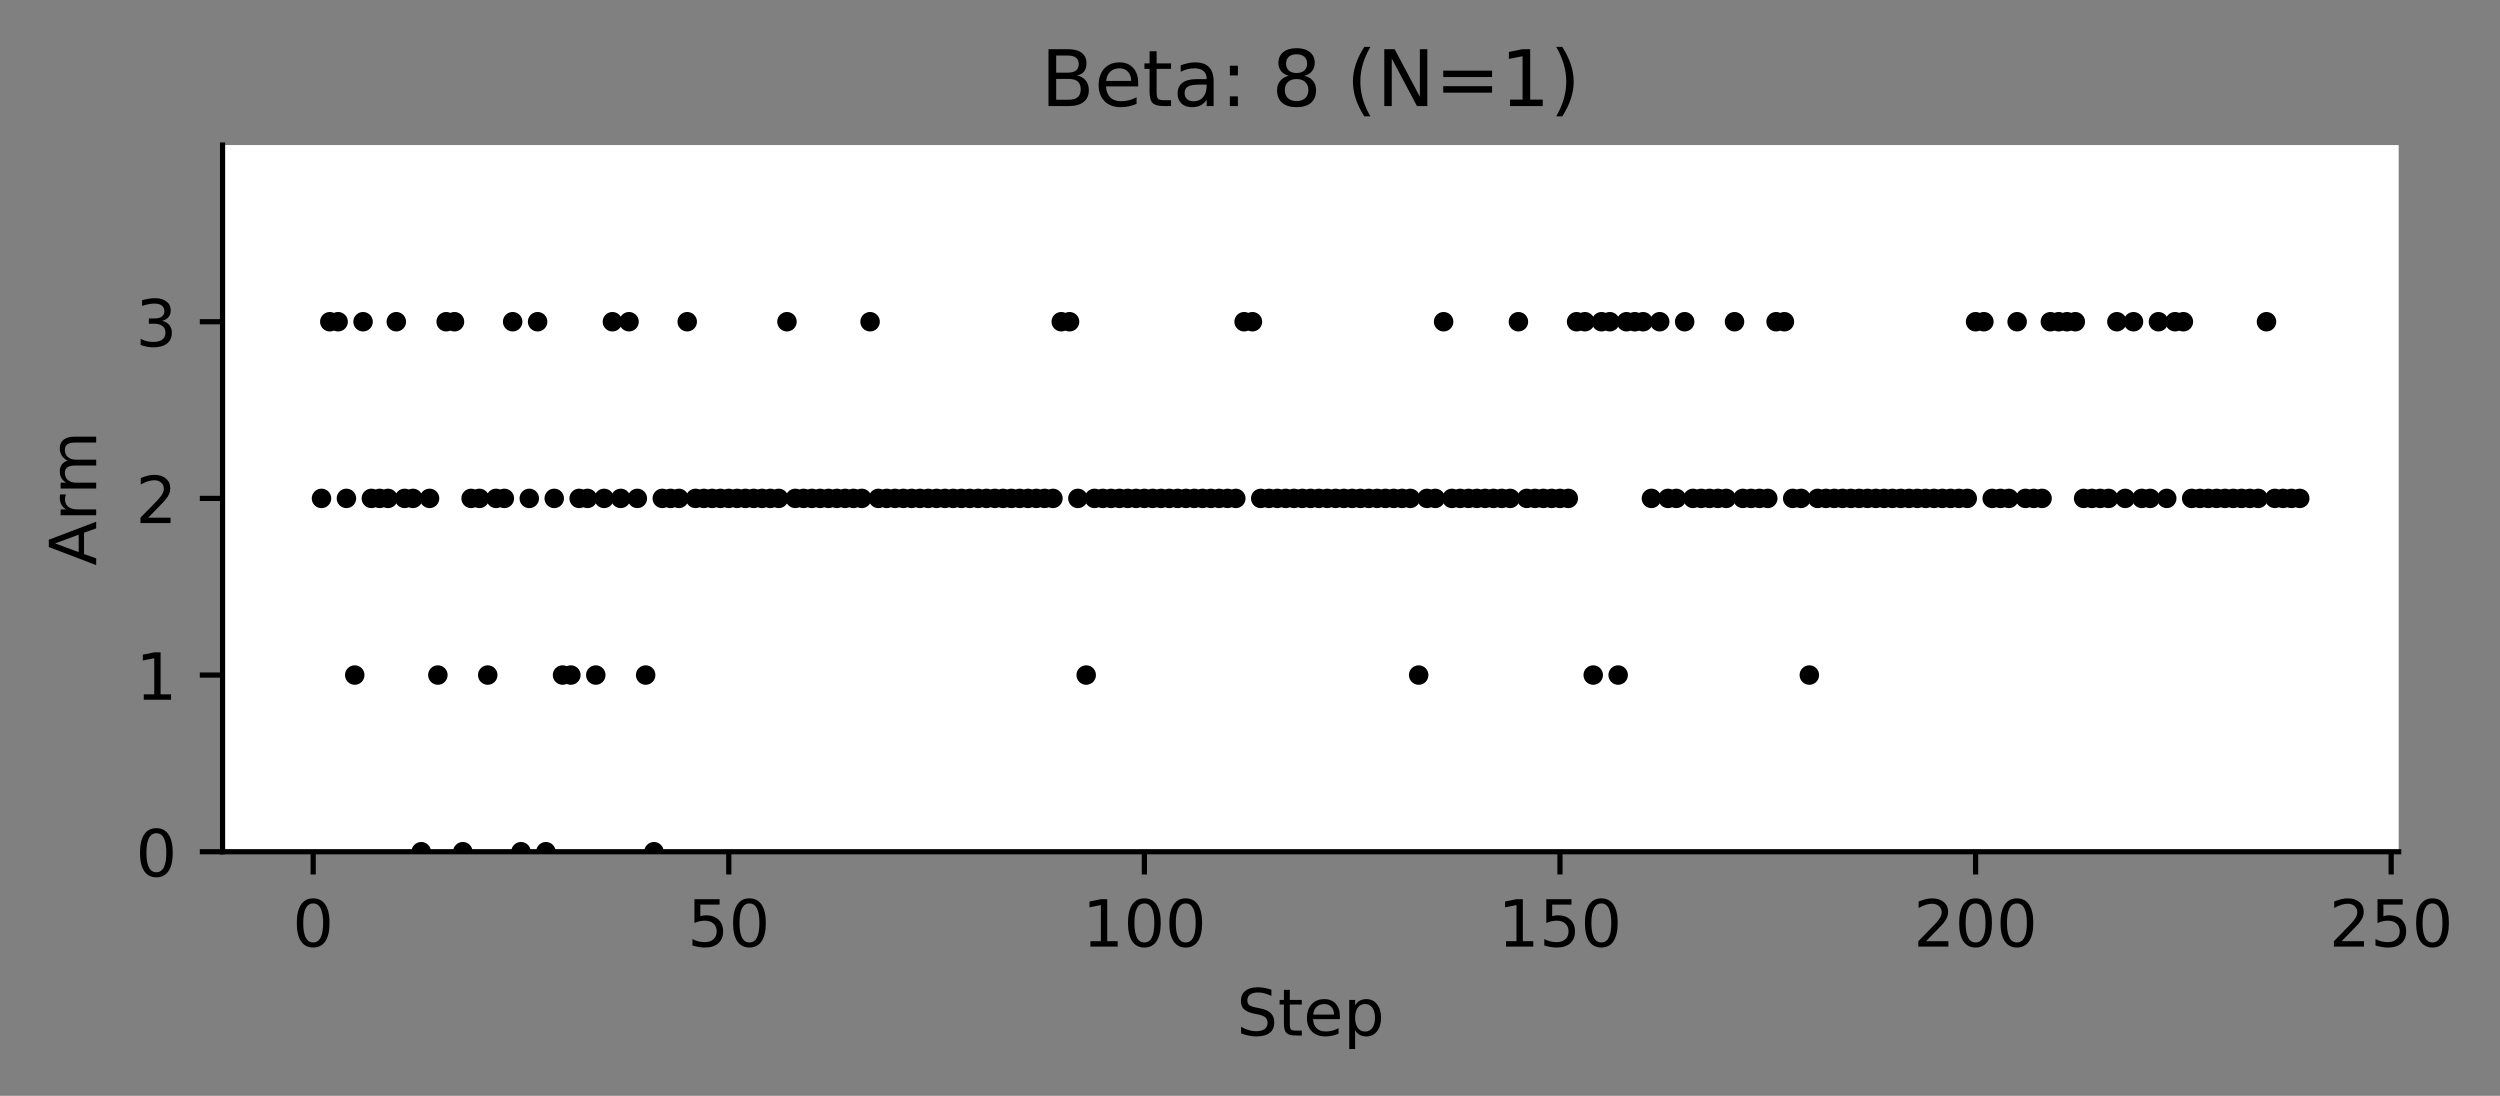 <?xml version="1.0" encoding="utf-8" standalone="no"?>
<!DOCTYPE svg PUBLIC "-//W3C//DTD SVG 1.1//EN"
  "http://www.w3.org/Graphics/SVG/1.1/DTD/svg11.dtd">
<!-- Created with matplotlib (https://matplotlib.org/) -->
<svg height="168.594pt" version="1.1" viewBox="0 0 384.629 168.594" width="384.629pt" xmlns="http://www.w3.org/2000/svg" xmlns:xlink="http://www.w3.org/1999/xlink">
 <rect x="0" y="0" width="384.629" height="168.594" fill="#808080" stroke="none"/>
 <defs>
  <style type="text/css">
*{stroke-linecap:butt;stroke-linejoin:round;}
  </style>
 </defs>
 <g id="figure_1">
  <g id="patch_1">
   <path d="M 0 168.594 
L 384.629 168.594 
L 384.629 0 
L 0 0 
z
" style="fill:none;"/>
  </g>
  <g id="axes_1">
   <g id="patch_2">
    <path d="M 34.241 131.038 
L 369.041 131.038 
L 369.041 22.318 
L 34.241 22.318 
z
" style="fill:#ffffff;"/>
   </g>
   <g id="PathCollection_1">
    <defs>
     <path d="M 0 1 
C 0.265 1 0.52 0.895 0.707 0.707 
C 0.895 0.52 1 0.265 1 0 
C 1 -0.265 0.895 -0.52 0.707 -0.707 
C 0.52 -0.895 0.265 -1 0 -1 
C -0.265 -1 -0.52 -0.895 -0.707 -0.707 
C -0.895 -0.52 -1 -0.265 -1 0 
C -1 0.265 -0.895 0.52 -0.707 0.707 
C -0.52 0.895 -0.265 1 0 1 
z
" id="mf73b1b1163" style="stroke:#000000;"/>
    </defs>
    <g clip-path="url(#p245b59cc55)">
     <use style="stroke:#000000;" x="49.463" xlink:href="#mf73b1b1163" y="76.678"/>
     <use style="stroke:#000000;" x="50.741" xlink:href="#mf73b1b1163" y="49.498"/>
     <use style="stroke:#000000;" x="52.02" xlink:href="#mf73b1b1163" y="49.498"/>
     <use style="stroke:#000000;" x="53.299" xlink:href="#mf73b1b1163" y="76.678"/>
     <use style="stroke:#000000;" x="54.578" xlink:href="#mf73b1b1163" y="103.858"/>
     <use style="stroke:#000000;" x="55.857" xlink:href="#mf73b1b1163" y="49.498"/>
     <use style="stroke:#000000;" x="57.135" xlink:href="#mf73b1b1163" y="76.678"/>
     <use style="stroke:#000000;" x="58.414" xlink:href="#mf73b1b1163" y="76.678"/>
     <use style="stroke:#000000;" x="59.693" xlink:href="#mf73b1b1163" y="76.678"/>
     <use style="stroke:#000000;" x="60.972" xlink:href="#mf73b1b1163" y="49.498"/>
     <use style="stroke:#000000;" x="62.251" xlink:href="#mf73b1b1163" y="76.678"/>
     <use style="stroke:#000000;" x="63.529" xlink:href="#mf73b1b1163" y="76.678"/>
     <use style="stroke:#000000;" x="64.808" xlink:href="#mf73b1b1163" y="131.038"/>
     <use style="stroke:#000000;" x="66.087" xlink:href="#mf73b1b1163" y="76.678"/>
     <use style="stroke:#000000;" x="67.366" xlink:href="#mf73b1b1163" y="103.858"/>
     <use style="stroke:#000000;" x="68.645" xlink:href="#mf73b1b1163" y="49.498"/>
     <use style="stroke:#000000;" x="69.924" xlink:href="#mf73b1b1163" y="49.498"/>
     <use style="stroke:#000000;" x="71.202" xlink:href="#mf73b1b1163" y="131.038"/>
     <use style="stroke:#000000;" x="72.481" xlink:href="#mf73b1b1163" y="76.678"/>
     <use style="stroke:#000000;" x="73.76" xlink:href="#mf73b1b1163" y="76.678"/>
     <use style="stroke:#000000;" x="75.039" xlink:href="#mf73b1b1163" y="103.858"/>
     <use style="stroke:#000000;" x="76.318" xlink:href="#mf73b1b1163" y="76.678"/>
     <use style="stroke:#000000;" x="77.596" xlink:href="#mf73b1b1163" y="76.678"/>
     <use style="stroke:#000000;" x="78.875" xlink:href="#mf73b1b1163" y="49.498"/>
     <use style="stroke:#000000;" x="80.154" xlink:href="#mf73b1b1163" y="131.038"/>
     <use style="stroke:#000000;" x="81.433" xlink:href="#mf73b1b1163" y="76.678"/>
     <use style="stroke:#000000;" x="82.712" xlink:href="#mf73b1b1163" y="49.498"/>
     <use style="stroke:#000000;" x="83.99" xlink:href="#mf73b1b1163" y="131.038"/>
     <use style="stroke:#000000;" x="85.269" xlink:href="#mf73b1b1163" y="76.678"/>
     <use style="stroke:#000000;" x="86.548" xlink:href="#mf73b1b1163" y="103.858"/>
     <use style="stroke:#000000;" x="87.827" xlink:href="#mf73b1b1163" y="103.858"/>
     <use style="stroke:#000000;" x="89.106" xlink:href="#mf73b1b1163" y="76.678"/>
     <use style="stroke:#000000;" x="90.384" xlink:href="#mf73b1b1163" y="76.678"/>
     <use style="stroke:#000000;" x="91.663" xlink:href="#mf73b1b1163" y="103.858"/>
     <use style="stroke:#000000;" x="92.942" xlink:href="#mf73b1b1163" y="76.678"/>
     <use style="stroke:#000000;" x="94.221" xlink:href="#mf73b1b1163" y="49.498"/>
     <use style="stroke:#000000;" x="95.5" xlink:href="#mf73b1b1163" y="76.678"/>
     <use style="stroke:#000000;" x="96.778" xlink:href="#mf73b1b1163" y="49.498"/>
     <use style="stroke:#000000;" x="98.057" xlink:href="#mf73b1b1163" y="76.678"/>
     <use style="stroke:#000000;" x="99.336" xlink:href="#mf73b1b1163" y="103.858"/>
     <use style="stroke:#000000;" x="100.615" xlink:href="#mf73b1b1163" y="131.038"/>
     <use style="stroke:#000000;" x="101.894" xlink:href="#mf73b1b1163" y="76.678"/>
     <use style="stroke:#000000;" x="103.173" xlink:href="#mf73b1b1163" y="76.678"/>
     <use style="stroke:#000000;" x="104.451" xlink:href="#mf73b1b1163" y="76.678"/>
     <use style="stroke:#000000;" x="105.73" xlink:href="#mf73b1b1163" y="49.498"/>
     <use style="stroke:#000000;" x="107.009" xlink:href="#mf73b1b1163" y="76.678"/>
     <use style="stroke:#000000;" x="108.288" xlink:href="#mf73b1b1163" y="76.678"/>
     <use style="stroke:#000000;" x="109.567" xlink:href="#mf73b1b1163" y="76.678"/>
     <use style="stroke:#000000;" x="110.845" xlink:href="#mf73b1b1163" y="76.678"/>
     <use style="stroke:#000000;" x="112.124" xlink:href="#mf73b1b1163" y="76.678"/>
     <use style="stroke:#000000;" x="113.403" xlink:href="#mf73b1b1163" y="76.678"/>
     <use style="stroke:#000000;" x="114.682" xlink:href="#mf73b1b1163" y="76.678"/>
     <use style="stroke:#000000;" x="115.961" xlink:href="#mf73b1b1163" y="76.678"/>
     <use style="stroke:#000000;" x="117.239" xlink:href="#mf73b1b1163" y="76.678"/>
     <use style="stroke:#000000;" x="118.518" xlink:href="#mf73b1b1163" y="76.678"/>
     <use style="stroke:#000000;" x="119.797" xlink:href="#mf73b1b1163" y="76.678"/>
     <use style="stroke:#000000;" x="121.076" xlink:href="#mf73b1b1163" y="49.498"/>
     <use style="stroke:#000000;" x="122.355" xlink:href="#mf73b1b1163" y="76.678"/>
     <use style="stroke:#000000;" x="123.633" xlink:href="#mf73b1b1163" y="76.678"/>
     <use style="stroke:#000000;" x="124.912" xlink:href="#mf73b1b1163" y="76.678"/>
     <use style="stroke:#000000;" x="126.191" xlink:href="#mf73b1b1163" y="76.678"/>
     <use style="stroke:#000000;" x="127.47" xlink:href="#mf73b1b1163" y="76.678"/>
     <use style="stroke:#000000;" x="128.749" xlink:href="#mf73b1b1163" y="76.678"/>
     <use style="stroke:#000000;" x="130.027" xlink:href="#mf73b1b1163" y="76.678"/>
     <use style="stroke:#000000;" x="131.306" xlink:href="#mf73b1b1163" y="76.678"/>
     <use style="stroke:#000000;" x="132.585" xlink:href="#mf73b1b1163" y="76.678"/>
     <use style="stroke:#000000;" x="133.864" xlink:href="#mf73b1b1163" y="49.498"/>
     <use style="stroke:#000000;" x="135.143" xlink:href="#mf73b1b1163" y="76.678"/>
     <use style="stroke:#000000;" x="136.421" xlink:href="#mf73b1b1163" y="76.678"/>
     <use style="stroke:#000000;" x="137.7" xlink:href="#mf73b1b1163" y="76.678"/>
     <use style="stroke:#000000;" x="138.979" xlink:href="#mf73b1b1163" y="76.678"/>
     <use style="stroke:#000000;" x="140.258" xlink:href="#mf73b1b1163" y="76.678"/>
     <use style="stroke:#000000;" x="141.537" xlink:href="#mf73b1b1163" y="76.678"/>
     <use style="stroke:#000000;" x="142.816" xlink:href="#mf73b1b1163" y="76.678"/>
     <use style="stroke:#000000;" x="144.094" xlink:href="#mf73b1b1163" y="76.678"/>
     <use style="stroke:#000000;" x="145.373" xlink:href="#mf73b1b1163" y="76.678"/>
     <use style="stroke:#000000;" x="146.652" xlink:href="#mf73b1b1163" y="76.678"/>
     <use style="stroke:#000000;" x="147.931" xlink:href="#mf73b1b1163" y="76.678"/>
     <use style="stroke:#000000;" x="149.21" xlink:href="#mf73b1b1163" y="76.678"/>
     <use style="stroke:#000000;" x="150.488" xlink:href="#mf73b1b1163" y="76.678"/>
     <use style="stroke:#000000;" x="151.767" xlink:href="#mf73b1b1163" y="76.678"/>
     <use style="stroke:#000000;" x="153.046" xlink:href="#mf73b1b1163" y="76.678"/>
     <use style="stroke:#000000;" x="154.325" xlink:href="#mf73b1b1163" y="76.678"/>
     <use style="stroke:#000000;" x="155.604" xlink:href="#mf73b1b1163" y="76.678"/>
     <use style="stroke:#000000;" x="156.882" xlink:href="#mf73b1b1163" y="76.678"/>
     <use style="stroke:#000000;" x="158.161" xlink:href="#mf73b1b1163" y="76.678"/>
     <use style="stroke:#000000;" x="159.44" xlink:href="#mf73b1b1163" y="76.678"/>
     <use style="stroke:#000000;" x="160.719" xlink:href="#mf73b1b1163" y="76.678"/>
     <use style="stroke:#000000;" x="161.998" xlink:href="#mf73b1b1163" y="76.678"/>
     <use style="stroke:#000000;" x="163.276" xlink:href="#mf73b1b1163" y="49.498"/>
     <use style="stroke:#000000;" x="164.555" xlink:href="#mf73b1b1163" y="49.498"/>
     <use style="stroke:#000000;" x="165.834" xlink:href="#mf73b1b1163" y="76.678"/>
     <use style="stroke:#000000;" x="167.113" xlink:href="#mf73b1b1163" y="103.858"/>
     <use style="stroke:#000000;" x="168.392" xlink:href="#mf73b1b1163" y="76.678"/>
     <use style="stroke:#000000;" x="169.67" xlink:href="#mf73b1b1163" y="76.678"/>
     <use style="stroke:#000000;" x="170.949" xlink:href="#mf73b1b1163" y="76.678"/>
     <use style="stroke:#000000;" x="172.228" xlink:href="#mf73b1b1163" y="76.678"/>
     <use style="stroke:#000000;" x="173.507" xlink:href="#mf73b1b1163" y="76.678"/>
     <use style="stroke:#000000;" x="174.786" xlink:href="#mf73b1b1163" y="76.678"/>
     <use style="stroke:#000000;" x="176.064" xlink:href="#mf73b1b1163" y="76.678"/>
     <use style="stroke:#000000;" x="177.343" xlink:href="#mf73b1b1163" y="76.678"/>
     <use style="stroke:#000000;" x="178.622" xlink:href="#mf73b1b1163" y="76.678"/>
     <use style="stroke:#000000;" x="179.901" xlink:href="#mf73b1b1163" y="76.678"/>
     <use style="stroke:#000000;" x="181.18" xlink:href="#mf73b1b1163" y="76.678"/>
     <use style="stroke:#000000;" x="182.459" xlink:href="#mf73b1b1163" y="76.678"/>
     <use style="stroke:#000000;" x="183.737" xlink:href="#mf73b1b1163" y="76.678"/>
     <use style="stroke:#000000;" x="185.016" xlink:href="#mf73b1b1163" y="76.678"/>
     <use style="stroke:#000000;" x="186.295" xlink:href="#mf73b1b1163" y="76.678"/>
     <use style="stroke:#000000;" x="187.574" xlink:href="#mf73b1b1163" y="76.678"/>
     <use style="stroke:#000000;" x="188.853" xlink:href="#mf73b1b1163" y="76.678"/>
     <use style="stroke:#000000;" x="190.131" xlink:href="#mf73b1b1163" y="76.678"/>
     <use style="stroke:#000000;" x="191.41" xlink:href="#mf73b1b1163" y="49.498"/>
     <use style="stroke:#000000;" x="192.689" xlink:href="#mf73b1b1163" y="49.498"/>
     <use style="stroke:#000000;" x="193.968" xlink:href="#mf73b1b1163" y="76.678"/>
     <use style="stroke:#000000;" x="195.247" xlink:href="#mf73b1b1163" y="76.678"/>
     <use style="stroke:#000000;" x="196.525" xlink:href="#mf73b1b1163" y="76.678"/>
     <use style="stroke:#000000;" x="197.804" xlink:href="#mf73b1b1163" y="76.678"/>
     <use style="stroke:#000000;" x="199.083" xlink:href="#mf73b1b1163" y="76.678"/>
     <use style="stroke:#000000;" x="200.362" xlink:href="#mf73b1b1163" y="76.678"/>
     <use style="stroke:#000000;" x="201.641" xlink:href="#mf73b1b1163" y="76.678"/>
     <use style="stroke:#000000;" x="202.919" xlink:href="#mf73b1b1163" y="76.678"/>
     <use style="stroke:#000000;" x="204.198" xlink:href="#mf73b1b1163" y="76.678"/>
     <use style="stroke:#000000;" x="205.477" xlink:href="#mf73b1b1163" y="76.678"/>
     <use style="stroke:#000000;" x="206.756" xlink:href="#mf73b1b1163" y="76.678"/>
     <use style="stroke:#000000;" x="208.035" xlink:href="#mf73b1b1163" y="76.678"/>
     <use style="stroke:#000000;" x="209.313" xlink:href="#mf73b1b1163" y="76.678"/>
     <use style="stroke:#000000;" x="210.592" xlink:href="#mf73b1b1163" y="76.678"/>
     <use style="stroke:#000000;" x="211.871" xlink:href="#mf73b1b1163" y="76.678"/>
     <use style="stroke:#000000;" x="213.15" xlink:href="#mf73b1b1163" y="76.678"/>
     <use style="stroke:#000000;" x="214.429" xlink:href="#mf73b1b1163" y="76.678"/>
     <use style="stroke:#000000;" x="215.707" xlink:href="#mf73b1b1163" y="76.678"/>
     <use style="stroke:#000000;" x="216.986" xlink:href="#mf73b1b1163" y="76.678"/>
     <use style="stroke:#000000;" x="218.265" xlink:href="#mf73b1b1163" y="103.858"/>
     <use style="stroke:#000000;" x="219.544" xlink:href="#mf73b1b1163" y="76.678"/>
     <use style="stroke:#000000;" x="220.823" xlink:href="#mf73b1b1163" y="76.678"/>
     <use style="stroke:#000000;" x="222.102" xlink:href="#mf73b1b1163" y="49.498"/>
     <use style="stroke:#000000;" x="223.38" xlink:href="#mf73b1b1163" y="76.678"/>
     <use style="stroke:#000000;" x="224.659" xlink:href="#mf73b1b1163" y="76.678"/>
     <use style="stroke:#000000;" x="225.938" xlink:href="#mf73b1b1163" y="76.678"/>
     <use style="stroke:#000000;" x="227.217" xlink:href="#mf73b1b1163" y="76.678"/>
     <use style="stroke:#000000;" x="228.496" xlink:href="#mf73b1b1163" y="76.678"/>
     <use style="stroke:#000000;" x="229.774" xlink:href="#mf73b1b1163" y="76.678"/>
     <use style="stroke:#000000;" x="231.053" xlink:href="#mf73b1b1163" y="76.678"/>
     <use style="stroke:#000000;" x="232.332" xlink:href="#mf73b1b1163" y="76.678"/>
     <use style="stroke:#000000;" x="233.611" xlink:href="#mf73b1b1163" y="49.498"/>
     <use style="stroke:#000000;" x="234.89" xlink:href="#mf73b1b1163" y="76.678"/>
     <use style="stroke:#000000;" x="236.168" xlink:href="#mf73b1b1163" y="76.678"/>
     <use style="stroke:#000000;" x="237.447" xlink:href="#mf73b1b1163" y="76.678"/>
     <use style="stroke:#000000;" x="238.726" xlink:href="#mf73b1b1163" y="76.678"/>
     <use style="stroke:#000000;" x="240.005" xlink:href="#mf73b1b1163" y="76.678"/>
     <use style="stroke:#000000;" x="241.284" xlink:href="#mf73b1b1163" y="76.678"/>
     <use style="stroke:#000000;" x="242.562" xlink:href="#mf73b1b1163" y="49.498"/>
     <use style="stroke:#000000;" x="243.841" xlink:href="#mf73b1b1163" y="49.498"/>
     <use style="stroke:#000000;" x="245.12" xlink:href="#mf73b1b1163" y="103.858"/>
     <use style="stroke:#000000;" x="246.399" xlink:href="#mf73b1b1163" y="49.498"/>
     <use style="stroke:#000000;" x="247.678" xlink:href="#mf73b1b1163" y="49.498"/>
     <use style="stroke:#000000;" x="248.956" xlink:href="#mf73b1b1163" y="103.858"/>
     <use style="stroke:#000000;" x="250.235" xlink:href="#mf73b1b1163" y="49.498"/>
     <use style="stroke:#000000;" x="251.514" xlink:href="#mf73b1b1163" y="49.498"/>
     <use style="stroke:#000000;" x="252.793" xlink:href="#mf73b1b1163" y="49.498"/>
     <use style="stroke:#000000;" x="254.072" xlink:href="#mf73b1b1163" y="76.678"/>
     <use style="stroke:#000000;" x="255.351" xlink:href="#mf73b1b1163" y="49.498"/>
     <use style="stroke:#000000;" x="256.629" xlink:href="#mf73b1b1163" y="76.678"/>
     <use style="stroke:#000000;" x="257.908" xlink:href="#mf73b1b1163" y="76.678"/>
     <use style="stroke:#000000;" x="259.187" xlink:href="#mf73b1b1163" y="49.498"/>
     <use style="stroke:#000000;" x="260.466" xlink:href="#mf73b1b1163" y="76.678"/>
     <use style="stroke:#000000;" x="261.745" xlink:href="#mf73b1b1163" y="76.678"/>
     <use style="stroke:#000000;" x="263.023" xlink:href="#mf73b1b1163" y="76.678"/>
     <use style="stroke:#000000;" x="264.302" xlink:href="#mf73b1b1163" y="76.678"/>
     <use style="stroke:#000000;" x="265.581" xlink:href="#mf73b1b1163" y="76.678"/>
     <use style="stroke:#000000;" x="266.86" xlink:href="#mf73b1b1163" y="49.498"/>
     <use style="stroke:#000000;" x="268.139" xlink:href="#mf73b1b1163" y="76.678"/>
     <use style="stroke:#000000;" x="269.417" xlink:href="#mf73b1b1163" y="76.678"/>
     <use style="stroke:#000000;" x="270.696" xlink:href="#mf73b1b1163" y="76.678"/>
     <use style="stroke:#000000;" x="271.975" xlink:href="#mf73b1b1163" y="76.678"/>
     <use style="stroke:#000000;" x="273.254" xlink:href="#mf73b1b1163" y="49.498"/>
     <use style="stroke:#000000;" x="274.533" xlink:href="#mf73b1b1163" y="49.498"/>
     <use style="stroke:#000000;" x="275.811" xlink:href="#mf73b1b1163" y="76.678"/>
     <use style="stroke:#000000;" x="277.09" xlink:href="#mf73b1b1163" y="76.678"/>
     <use style="stroke:#000000;" x="278.369" xlink:href="#mf73b1b1163" y="103.858"/>
     <use style="stroke:#000000;" x="279.648" xlink:href="#mf73b1b1163" y="76.678"/>
     <use style="stroke:#000000;" x="280.927" xlink:href="#mf73b1b1163" y="76.678"/>
     <use style="stroke:#000000;" x="282.205" xlink:href="#mf73b1b1163" y="76.678"/>
     <use style="stroke:#000000;" x="283.484" xlink:href="#mf73b1b1163" y="76.678"/>
     <use style="stroke:#000000;" x="284.763" xlink:href="#mf73b1b1163" y="76.678"/>
     <use style="stroke:#000000;" x="286.042" xlink:href="#mf73b1b1163" y="76.678"/>
     <use style="stroke:#000000;" x="287.321" xlink:href="#mf73b1b1163" y="76.678"/>
     <use style="stroke:#000000;" x="288.599" xlink:href="#mf73b1b1163" y="76.678"/>
     <use style="stroke:#000000;" x="289.878" xlink:href="#mf73b1b1163" y="76.678"/>
     <use style="stroke:#000000;" x="291.157" xlink:href="#mf73b1b1163" y="76.678"/>
     <use style="stroke:#000000;" x="292.436" xlink:href="#mf73b1b1163" y="76.678"/>
     <use style="stroke:#000000;" x="293.715" xlink:href="#mf73b1b1163" y="76.678"/>
     <use style="stroke:#000000;" x="294.994" xlink:href="#mf73b1b1163" y="76.678"/>
     <use style="stroke:#000000;" x="296.272" xlink:href="#mf73b1b1163" y="76.678"/>
     <use style="stroke:#000000;" x="297.551" xlink:href="#mf73b1b1163" y="76.678"/>
     <use style="stroke:#000000;" x="298.83" xlink:href="#mf73b1b1163" y="76.678"/>
     <use style="stroke:#000000;" x="300.109" xlink:href="#mf73b1b1163" y="76.678"/>
     <use style="stroke:#000000;" x="301.388" xlink:href="#mf73b1b1163" y="76.678"/>
     <use style="stroke:#000000;" x="302.666" xlink:href="#mf73b1b1163" y="76.678"/>
     <use style="stroke:#000000;" x="303.945" xlink:href="#mf73b1b1163" y="49.498"/>
     <use style="stroke:#000000;" x="305.224" xlink:href="#mf73b1b1163" y="49.498"/>
     <use style="stroke:#000000;" x="306.503" xlink:href="#mf73b1b1163" y="76.678"/>
     <use style="stroke:#000000;" x="307.782" xlink:href="#mf73b1b1163" y="76.678"/>
     <use style="stroke:#000000;" x="309.06" xlink:href="#mf73b1b1163" y="76.678"/>
     <use style="stroke:#000000;" x="310.339" xlink:href="#mf73b1b1163" y="49.498"/>
     <use style="stroke:#000000;" x="311.618" xlink:href="#mf73b1b1163" y="76.678"/>
     <use style="stroke:#000000;" x="312.897" xlink:href="#mf73b1b1163" y="76.678"/>
     <use style="stroke:#000000;" x="314.176" xlink:href="#mf73b1b1163" y="76.678"/>
     <use style="stroke:#000000;" x="315.454" xlink:href="#mf73b1b1163" y="49.498"/>
     <use style="stroke:#000000;" x="316.733" xlink:href="#mf73b1b1163" y="49.498"/>
     <use style="stroke:#000000;" x="318.012" xlink:href="#mf73b1b1163" y="49.498"/>
     <use style="stroke:#000000;" x="319.291" xlink:href="#mf73b1b1163" y="49.498"/>
     <use style="stroke:#000000;" x="320.57" xlink:href="#mf73b1b1163" y="76.678"/>
     <use style="stroke:#000000;" x="321.848" xlink:href="#mf73b1b1163" y="76.678"/>
     <use style="stroke:#000000;" x="323.127" xlink:href="#mf73b1b1163" y="76.678"/>
     <use style="stroke:#000000;" x="324.406" xlink:href="#mf73b1b1163" y="76.678"/>
     <use style="stroke:#000000;" x="325.685" xlink:href="#mf73b1b1163" y="49.498"/>
     <use style="stroke:#000000;" x="326.964" xlink:href="#mf73b1b1163" y="76.678"/>
     <use style="stroke:#000000;" x="328.242" xlink:href="#mf73b1b1163" y="49.498"/>
     <use style="stroke:#000000;" x="329.521" xlink:href="#mf73b1b1163" y="76.678"/>
     <use style="stroke:#000000;" x="330.8" xlink:href="#mf73b1b1163" y="76.678"/>
     <use style="stroke:#000000;" x="332.079" xlink:href="#mf73b1b1163" y="49.498"/>
     <use style="stroke:#000000;" x="333.358" xlink:href="#mf73b1b1163" y="76.678"/>
     <use style="stroke:#000000;" x="334.637" xlink:href="#mf73b1b1163" y="49.498"/>
     <use style="stroke:#000000;" x="335.915" xlink:href="#mf73b1b1163" y="49.498"/>
     <use style="stroke:#000000;" x="337.194" xlink:href="#mf73b1b1163" y="76.678"/>
     <use style="stroke:#000000;" x="338.473" xlink:href="#mf73b1b1163" y="76.678"/>
     <use style="stroke:#000000;" x="339.752" xlink:href="#mf73b1b1163" y="76.678"/>
     <use style="stroke:#000000;" x="341.031" xlink:href="#mf73b1b1163" y="76.678"/>
     <use style="stroke:#000000;" x="342.309" xlink:href="#mf73b1b1163" y="76.678"/>
     <use style="stroke:#000000;" x="343.588" xlink:href="#mf73b1b1163" y="76.678"/>
     <use style="stroke:#000000;" x="344.867" xlink:href="#mf73b1b1163" y="76.678"/>
     <use style="stroke:#000000;" x="346.146" xlink:href="#mf73b1b1163" y="76.678"/>
     <use style="stroke:#000000;" x="347.425" xlink:href="#mf73b1b1163" y="76.678"/>
     <use style="stroke:#000000;" x="348.703" xlink:href="#mf73b1b1163" y="49.498"/>
     <use style="stroke:#000000;" x="349.982" xlink:href="#mf73b1b1163" y="76.678"/>
     <use style="stroke:#000000;" x="351.261" xlink:href="#mf73b1b1163" y="76.678"/>
     <use style="stroke:#000000;" x="352.54" xlink:href="#mf73b1b1163" y="76.678"/>
     <use style="stroke:#000000;" x="353.819" xlink:href="#mf73b1b1163" y="76.678"/>
    </g>
   </g>
   <g id="matplotlib.axis_1">
    <g id="xtick_1">
     <g id="line2d_1">
      <defs>
       <path d="M 0 0 
L 0 3.5 
" id="m89cea7b2f3" style="stroke:#000000;stroke-width:0.8;"/>
      </defs>
      <g>
       <use style="stroke:#000000;stroke-width:0.8;" x="48.184" xlink:href="#m89cea7b2f3" y="131.038"/>
      </g>
     </g>
     <g id="text_1">
      <!-- 0 -->
      <defs>
       <path d="M 31.781 66.406 
Q 24.172 66.406 20.328 58.906 
Q 16.5 51.422 16.5 36.375 
Q 16.5 21.391 20.328 13.891 
Q 24.172 6.391 31.781 6.391 
Q 39.453 6.391 43.281 13.891 
Q 47.125 21.391 47.125 36.375 
Q 47.125 51.422 43.281 58.906 
Q 39.453 66.406 31.781 66.406 
z
M 31.781 74.219 
Q 44.047 74.219 50.516 64.516 
Q 56.984 54.828 56.984 36.375 
Q 56.984 17.969 50.516 8.266 
Q 44.047 -1.422 31.781 -1.422 
Q 19.531 -1.422 13.062 8.266 
Q 6.594 17.969 6.594 36.375 
Q 6.594 54.828 13.062 64.516 
Q 19.531 74.219 31.781 74.219 
z
" id="DejaVuSans-48"/>
      </defs>
      <g transform="translate(45.003 145.637)scale(0.1 -0.1)">
       <use xlink:href="#DejaVuSans-48"/>
      </g>
     </g>
    </g>
    <g id="xtick_2">
     <g id="line2d_2">
      <g>
       <use style="stroke:#000000;stroke-width:0.8;" x="112.124" xlink:href="#m89cea7b2f3" y="131.038"/>
      </g>
     </g>
     <g id="text_2">
      <!-- 50 -->
      <defs>
       <path d="M 10.797 72.906 
L 49.516 72.906 
L 49.516 64.594 
L 19.828 64.594 
L 19.828 46.734 
Q 21.969 47.469 24.109 47.828 
Q 26.266 48.188 28.422 48.188 
Q 40.625 48.188 47.75 41.5 
Q 54.891 34.812 54.891 23.391 
Q 54.891 11.625 47.562 5.094 
Q 40.234 -1.422 26.906 -1.422 
Q 22.312 -1.422 17.547 -0.641 
Q 12.797 0.141 7.719 1.703 
L 7.719 11.625 
Q 12.109 9.234 16.797 8.062 
Q 21.484 6.891 26.703 6.891 
Q 35.156 6.891 40.078 11.328 
Q 45.016 15.766 45.016 23.391 
Q 45.016 31 40.078 35.438 
Q 35.156 39.891 26.703 39.891 
Q 22.75 39.891 18.812 39.016 
Q 14.891 38.141 10.797 36.281 
z
" id="DejaVuSans-53"/>
      </defs>
      <g transform="translate(105.762 145.637)scale(0.1 -0.1)">
       <use xlink:href="#DejaVuSans-53"/>
       <use x="63.623" xlink:href="#DejaVuSans-48"/>
      </g>
     </g>
    </g>
    <g id="xtick_3">
     <g id="line2d_3">
      <g>
       <use style="stroke:#000000;stroke-width:0.8;" x="176.064" xlink:href="#m89cea7b2f3" y="131.038"/>
      </g>
     </g>
     <g id="text_3">
      <!-- 100 -->
      <defs>
       <path d="M 12.406 8.297 
L 28.516 8.297 
L 28.516 63.922 
L 10.984 60.406 
L 10.984 69.391 
L 28.422 72.906 
L 38.281 72.906 
L 38.281 8.297 
L 54.391 8.297 
L 54.391 0 
L 12.406 0 
z
" id="DejaVuSans-49"/>
      </defs>
      <g transform="translate(166.521 145.637)scale(0.1 -0.1)">
       <use xlink:href="#DejaVuSans-49"/>
       <use x="63.623" xlink:href="#DejaVuSans-48"/>
       <use x="127.246" xlink:href="#DejaVuSans-48"/>
      </g>
     </g>
    </g>
    <g id="xtick_4">
     <g id="line2d_4">
      <g>
       <use style="stroke:#000000;stroke-width:0.8;" x="240.005" xlink:href="#m89cea7b2f3" y="131.038"/>
      </g>
     </g>
     <g id="text_4">
      <!-- 150 -->
      <g transform="translate(230.461 145.637)scale(0.1 -0.1)">
       <use xlink:href="#DejaVuSans-49"/>
       <use x="63.623" xlink:href="#DejaVuSans-53"/>
       <use x="127.246" xlink:href="#DejaVuSans-48"/>
      </g>
     </g>
    </g>
    <g id="xtick_5">
     <g id="line2d_5">
      <g>
       <use style="stroke:#000000;stroke-width:0.8;" x="303.945" xlink:href="#m89cea7b2f3" y="131.038"/>
      </g>
     </g>
     <g id="text_5">
      <!-- 200 -->
      <defs>
       <path d="M 19.188 8.297 
L 53.609 8.297 
L 53.609 0 
L 7.328 0 
L 7.328 8.297 
Q 12.938 14.109 22.625 23.891 
Q 32.328 33.688 34.812 36.531 
Q 39.547 41.844 41.422 45.531 
Q 43.312 49.219 43.312 52.781 
Q 43.312 58.594 39.234 62.25 
Q 35.156 65.922 28.609 65.922 
Q 23.969 65.922 18.812 64.312 
Q 13.672 62.703 7.812 59.422 
L 7.812 69.391 
Q 13.766 71.781 18.938 73 
Q 24.125 74.219 28.422 74.219 
Q 39.75 74.219 46.484 68.547 
Q 53.219 62.891 53.219 53.422 
Q 53.219 48.922 51.531 44.891 
Q 49.859 40.875 45.406 35.406 
Q 44.188 33.984 37.641 27.219 
Q 31.109 20.453 19.188 8.297 
z
" id="DejaVuSans-50"/>
      </defs>
      <g transform="translate(294.401 145.637)scale(0.1 -0.1)">
       <use xlink:href="#DejaVuSans-50"/>
       <use x="63.623" xlink:href="#DejaVuSans-48"/>
       <use x="127.246" xlink:href="#DejaVuSans-48"/>
      </g>
     </g>
    </g>
    <g id="xtick_6">
     <g id="line2d_6">
      <g>
       <use style="stroke:#000000;stroke-width:0.8;" x="367.885" xlink:href="#m89cea7b2f3" y="131.038"/>
      </g>
     </g>
     <g id="text_6">
      <!-- 250 -->
      <g transform="translate(358.342 145.637)scale(0.1 -0.1)">
       <use xlink:href="#DejaVuSans-50"/>
       <use x="63.623" xlink:href="#DejaVuSans-53"/>
       <use x="127.246" xlink:href="#DejaVuSans-48"/>
      </g>
     </g>
    </g>
    <g id="text_7">
     <!-- Step -->
     <defs>
      <path d="M 53.516 70.516 
L 53.516 60.891 
Q 47.906 63.578 42.922 64.891 
Q 37.938 66.219 33.297 66.219 
Q 25.25 66.219 20.875 63.094 
Q 16.5 59.969 16.5 54.203 
Q 16.5 49.359 19.406 46.891 
Q 22.312 44.438 30.422 42.922 
L 36.375 41.703 
Q 47.406 39.594 52.656 34.297 
Q 57.906 29 57.906 20.125 
Q 57.906 9.516 50.797 4.047 
Q 43.703 -1.422 29.984 -1.422 
Q 24.812 -1.422 18.969 -0.25 
Q 13.141 0.922 6.891 3.219 
L 6.891 13.375 
Q 12.891 10.016 18.656 8.297 
Q 24.422 6.594 29.984 6.594 
Q 38.422 6.594 43.016 9.906 
Q 47.609 13.234 47.609 19.391 
Q 47.609 24.75 44.312 27.781 
Q 41.016 30.812 33.5 32.328 
L 27.484 33.5 
Q 16.453 35.688 11.516 40.375 
Q 6.594 45.062 6.594 53.422 
Q 6.594 63.094 13.406 68.656 
Q 20.219 74.219 32.172 74.219 
Q 37.312 74.219 42.625 73.281 
Q 47.953 72.359 53.516 70.516 
z
" id="DejaVuSans-83"/>
      <path d="M 18.312 70.219 
L 18.312 54.688 
L 36.812 54.688 
L 36.812 47.703 
L 18.312 47.703 
L 18.312 18.016 
Q 18.312 11.328 20.141 9.422 
Q 21.969 7.516 27.594 7.516 
L 36.812 7.516 
L 36.812 0 
L 27.594 0 
Q 17.188 0 13.234 3.875 
Q 9.281 7.766 9.281 18.016 
L 9.281 47.703 
L 2.688 47.703 
L 2.688 54.688 
L 9.281 54.688 
L 9.281 70.219 
z
" id="DejaVuSans-116"/>
      <path d="M 56.203 29.594 
L 56.203 25.203 
L 14.891 25.203 
Q 15.484 15.922 20.484 11.062 
Q 25.484 6.203 34.422 6.203 
Q 39.594 6.203 44.453 7.469 
Q 49.312 8.734 54.109 11.281 
L 54.109 2.781 
Q 49.266 0.734 44.188 -0.344 
Q 39.109 -1.422 33.891 -1.422 
Q 20.797 -1.422 13.156 6.188 
Q 5.516 13.812 5.516 26.812 
Q 5.516 40.234 12.766 48.109 
Q 20.016 56 32.328 56 
Q 43.359 56 49.781 48.891 
Q 56.203 41.797 56.203 29.594 
z
M 47.219 32.234 
Q 47.125 39.594 43.094 43.984 
Q 39.062 48.391 32.422 48.391 
Q 24.906 48.391 20.391 44.141 
Q 15.875 39.891 15.188 32.172 
z
" id="DejaVuSans-101"/>
      <path d="M 18.109 8.203 
L 18.109 -20.797 
L 9.078 -20.797 
L 9.078 54.688 
L 18.109 54.688 
L 18.109 46.391 
Q 20.953 51.266 25.266 53.625 
Q 29.594 56 35.594 56 
Q 45.562 56 51.781 48.094 
Q 58.016 40.188 58.016 27.297 
Q 58.016 14.406 51.781 6.484 
Q 45.562 -1.422 35.594 -1.422 
Q 29.594 -1.422 25.266 0.953 
Q 20.953 3.328 18.109 8.203 
z
M 48.688 27.297 
Q 48.688 37.203 44.609 42.844 
Q 40.531 48.484 33.406 48.484 
Q 26.266 48.484 22.188 42.844 
Q 18.109 37.203 18.109 27.297 
Q 18.109 17.391 22.188 11.75 
Q 26.266 6.109 33.406 6.109 
Q 40.531 6.109 44.609 11.75 
Q 48.688 17.391 48.688 27.297 
z
" id="DejaVuSans-112"/>
     </defs>
     <g transform="translate(190.255 159.315)scale(0.1 -0.1)">
      <use xlink:href="#DejaVuSans-83"/>
      <use x="63.477" xlink:href="#DejaVuSans-116"/>
      <use x="102.686" xlink:href="#DejaVuSans-101"/>
      <use x="164.209" xlink:href="#DejaVuSans-112"/>
     </g>
    </g>
   </g>
   <g id="matplotlib.axis_2">
    <g id="ytick_1">
     <g id="line2d_7">
      <defs>
       <path d="M 0 0 
L -3.5 0 
" id="m8f4a0f02b2" style="stroke:#000000;stroke-width:0.8;"/>
      </defs>
      <g>
       <use style="stroke:#000000;stroke-width:0.8;" x="34.241" xlink:href="#m8f4a0f02b2" y="131.038"/>
      </g>
     </g>
     <g id="text_8">
      <!-- 0 -->
      <g transform="translate(20.878 134.837)scale(0.1 -0.1)">
       <use xlink:href="#DejaVuSans-48"/>
      </g>
     </g>
    </g>
    <g id="ytick_2">
     <g id="line2d_8">
      <g>
       <use style="stroke:#000000;stroke-width:0.8;" x="34.241" xlink:href="#m8f4a0f02b2" y="103.858"/>
      </g>
     </g>
     <g id="text_9">
      <!-- 1 -->
      <g transform="translate(20.878 107.657)scale(0.1 -0.1)">
       <use xlink:href="#DejaVuSans-49"/>
      </g>
     </g>
    </g>
    <g id="ytick_3">
     <g id="line2d_9">
      <g>
       <use style="stroke:#000000;stroke-width:0.8;" x="34.241" xlink:href="#m8f4a0f02b2" y="76.678"/>
      </g>
     </g>
     <g id="text_10">
      <!-- 2 -->
      <g transform="translate(20.878 80.477)scale(0.1 -0.1)">
       <use xlink:href="#DejaVuSans-50"/>
      </g>
     </g>
    </g>
    <g id="ytick_4">
     <g id="line2d_10">
      <g>
       <use style="stroke:#000000;stroke-width:0.8;" x="34.241" xlink:href="#m8f4a0f02b2" y="49.498"/>
      </g>
     </g>
     <g id="text_11">
      <!-- 3 -->
      <defs>
       <path d="M 40.578 39.312 
Q 47.656 37.797 51.625 33 
Q 55.609 28.219 55.609 21.188 
Q 55.609 10.406 48.188 4.484 
Q 40.766 -1.422 27.094 -1.422 
Q 22.516 -1.422 17.656 -0.516 
Q 12.797 0.391 7.625 2.203 
L 7.625 11.719 
Q 11.719 9.328 16.594 8.109 
Q 21.484 6.891 26.812 6.891 
Q 36.078 6.891 40.938 10.547 
Q 45.797 14.203 45.797 21.188 
Q 45.797 27.641 41.281 31.266 
Q 36.766 34.906 28.719 34.906 
L 20.219 34.906 
L 20.219 43.016 
L 29.109 43.016 
Q 36.375 43.016 40.234 45.922 
Q 44.094 48.828 44.094 54.297 
Q 44.094 59.906 40.109 62.906 
Q 36.141 65.922 28.719 65.922 
Q 24.656 65.922 20.016 65.031 
Q 15.375 64.156 9.812 62.312 
L 9.812 71.094 
Q 15.438 72.656 20.344 73.438 
Q 25.25 74.219 29.594 74.219 
Q 40.828 74.219 47.359 69.109 
Q 53.906 64.016 53.906 55.328 
Q 53.906 49.266 50.438 45.094 
Q 46.969 40.922 40.578 39.312 
z
" id="DejaVuSans-51"/>
      </defs>
      <g transform="translate(20.878 53.297)scale(0.1 -0.1)">
       <use xlink:href="#DejaVuSans-51"/>
      </g>
     </g>
    </g>
    <g id="text_12">
     <!-- Arm -->
     <defs>
      <path d="M 34.188 63.188 
L 20.797 26.906 
L 47.609 26.906 
z
M 28.609 72.906 
L 39.797 72.906 
L 67.578 0 
L 57.328 0 
L 50.688 18.703 
L 17.828 18.703 
L 11.188 0 
L 0.781 0 
z
" id="DejaVuSans-65"/>
      <path d="M 41.109 46.297 
Q 39.594 47.172 37.812 47.578 
Q 36.031 48 33.891 48 
Q 26.266 48 22.188 43.047 
Q 18.109 38.094 18.109 28.812 
L 18.109 0 
L 9.078 0 
L 9.078 54.688 
L 18.109 54.688 
L 18.109 46.188 
Q 20.953 51.172 25.484 53.578 
Q 30.031 56 36.531 56 
Q 37.453 56 38.578 55.875 
Q 39.703 55.766 41.062 55.516 
z
" id="DejaVuSans-114"/>
      <path d="M 52 44.188 
Q 55.375 50.25 60.062 53.125 
Q 64.75 56 71.094 56 
Q 79.641 56 84.281 50.016 
Q 88.922 44.047 88.922 33.016 
L 88.922 0 
L 79.891 0 
L 79.891 32.719 
Q 79.891 40.578 77.094 44.375 
Q 74.312 48.188 68.609 48.188 
Q 61.625 48.188 57.562 43.547 
Q 53.516 38.922 53.516 30.906 
L 53.516 0 
L 44.484 0 
L 44.484 32.719 
Q 44.484 40.625 41.703 44.406 
Q 38.922 48.188 33.109 48.188 
Q 26.219 48.188 22.156 43.531 
Q 18.109 38.875 18.109 30.906 
L 18.109 0 
L 9.078 0 
L 9.078 54.688 
L 18.109 54.688 
L 18.109 46.188 
Q 21.188 51.219 25.484 53.609 
Q 29.781 56 35.688 56 
Q 41.656 56 45.828 52.969 
Q 50 49.953 52 44.188 
z
" id="DejaVuSans-109"/>
     </defs>
     <g transform="translate(14.798 87.023)rotate(-90)scale(0.1 -0.1)">
      <use xlink:href="#DejaVuSans-65"/>
      <use x="68.408" xlink:href="#DejaVuSans-114"/>
      <use x="109.506" xlink:href="#DejaVuSans-109"/>
     </g>
    </g>
   </g>
   <g id="patch_3">
    <path d="M 34.241 131.038 
L 34.241 22.318 
" style="fill:none;stroke:#000000;stroke-linecap:square;stroke-linejoin:miter;stroke-width:0.8;"/>
   </g>
   <g id="patch_4">
    <path d="M 34.241 131.038 
L 369.041 131.038 
" style="fill:none;stroke:#000000;stroke-linecap:square;stroke-linejoin:miter;stroke-width:0.8;"/>
   </g>
   <g id="text_13">
    <!-- Beta: 8 (N=1) -->
    <defs>
     <path d="M 19.672 34.812 
L 19.672 8.109 
L 35.5 8.109 
Q 43.453 8.109 47.281 11.406 
Q 51.125 14.703 51.125 21.484 
Q 51.125 28.328 47.281 31.562 
Q 43.453 34.812 35.5 34.812 
z
M 19.672 64.797 
L 19.672 42.828 
L 34.281 42.828 
Q 41.5 42.828 45.031 45.531 
Q 48.578 48.25 48.578 53.812 
Q 48.578 59.328 45.031 62.062 
Q 41.5 64.797 34.281 64.797 
z
M 9.812 72.906 
L 35.016 72.906 
Q 46.297 72.906 52.391 68.219 
Q 58.5 63.531 58.5 54.891 
Q 58.5 48.188 55.375 44.234 
Q 52.25 40.281 46.188 39.312 
Q 53.469 37.75 57.5 32.781 
Q 61.531 27.828 61.531 20.406 
Q 61.531 10.641 54.891 5.312 
Q 48.25 0 35.984 0 
L 9.812 0 
z
" id="DejaVuSans-66"/>
     <path d="M 34.281 27.484 
Q 23.391 27.484 19.188 25 
Q 14.984 22.516 14.984 16.5 
Q 14.984 11.719 18.141 8.906 
Q 21.297 6.109 26.703 6.109 
Q 34.188 6.109 38.703 11.406 
Q 43.219 16.703 43.219 25.484 
L 43.219 27.484 
z
M 52.203 31.203 
L 52.203 0 
L 43.219 0 
L 43.219 8.297 
Q 40.141 3.328 35.547 0.953 
Q 30.953 -1.422 24.312 -1.422 
Q 15.922 -1.422 10.953 3.297 
Q 6 8.016 6 15.922 
Q 6 25.141 12.172 29.828 
Q 18.359 34.516 30.609 34.516 
L 43.219 34.516 
L 43.219 35.406 
Q 43.219 41.609 39.141 45 
Q 35.062 48.391 27.688 48.391 
Q 23 48.391 18.547 47.266 
Q 14.109 46.141 10.016 43.891 
L 10.016 52.203 
Q 14.938 54.109 19.578 55.047 
Q 24.219 56 28.609 56 
Q 40.484 56 46.344 49.844 
Q 52.203 43.703 52.203 31.203 
z
" id="DejaVuSans-97"/>
     <path d="M 11.719 12.406 
L 22.016 12.406 
L 22.016 0 
L 11.719 0 
z
M 11.719 51.703 
L 22.016 51.703 
L 22.016 39.312 
L 11.719 39.312 
z
" id="DejaVuSans-58"/>
     <path id="DejaVuSans-32"/>
     <path d="M 31.781 34.625 
Q 24.75 34.625 20.719 30.859 
Q 16.703 27.094 16.703 20.516 
Q 16.703 13.922 20.719 10.156 
Q 24.75 6.391 31.781 6.391 
Q 38.812 6.391 42.859 10.172 
Q 46.922 13.969 46.922 20.516 
Q 46.922 27.094 42.891 30.859 
Q 38.875 34.625 31.781 34.625 
z
M 21.922 38.812 
Q 15.578 40.375 12.031 44.719 
Q 8.5 49.078 8.5 55.328 
Q 8.5 64.062 14.719 69.141 
Q 20.953 74.219 31.781 74.219 
Q 42.672 74.219 48.875 69.141 
Q 55.078 64.062 55.078 55.328 
Q 55.078 49.078 51.531 44.719 
Q 48 40.375 41.703 38.812 
Q 48.828 37.156 52.797 32.312 
Q 56.781 27.484 56.781 20.516 
Q 56.781 9.906 50.312 4.234 
Q 43.844 -1.422 31.781 -1.422 
Q 19.734 -1.422 13.25 4.234 
Q 6.781 9.906 6.781 20.516 
Q 6.781 27.484 10.781 32.312 
Q 14.797 37.156 21.922 38.812 
z
M 18.312 54.391 
Q 18.312 48.734 21.844 45.562 
Q 25.391 42.391 31.781 42.391 
Q 38.141 42.391 41.719 45.562 
Q 45.312 48.734 45.312 54.391 
Q 45.312 60.062 41.719 63.234 
Q 38.141 66.406 31.781 66.406 
Q 25.391 66.406 21.844 63.234 
Q 18.312 60.062 18.312 54.391 
z
" id="DejaVuSans-56"/>
     <path d="M 31 75.875 
Q 24.469 64.656 21.281 53.656 
Q 18.109 42.672 18.109 31.391 
Q 18.109 20.125 21.312 9.062 
Q 24.516 -2 31 -13.188 
L 23.188 -13.188 
Q 15.875 -1.703 12.234 9.375 
Q 8.594 20.453 8.594 31.391 
Q 8.594 42.281 12.203 53.312 
Q 15.828 64.359 23.188 75.875 
z
" id="DejaVuSans-40"/>
     <path d="M 9.812 72.906 
L 23.094 72.906 
L 55.422 11.922 
L 55.422 72.906 
L 64.984 72.906 
L 64.984 0 
L 51.703 0 
L 19.391 60.984 
L 19.391 0 
L 9.812 0 
z
" id="DejaVuSans-78"/>
     <path d="M 10.594 45.406 
L 73.188 45.406 
L 73.188 37.203 
L 10.594 37.203 
z
M 10.594 25.484 
L 73.188 25.484 
L 73.188 17.188 
L 10.594 17.188 
z
" id="DejaVuSans-61"/>
     <path d="M 8.016 75.875 
L 15.828 75.875 
Q 23.141 64.359 26.781 53.312 
Q 30.422 42.281 30.422 31.391 
Q 30.422 20.453 26.781 9.375 
Q 23.141 -1.703 15.828 -13.188 
L 8.016 -13.188 
Q 14.5 -2 17.703 9.062 
Q 20.906 20.125 20.906 31.391 
Q 20.906 42.672 17.703 53.656 
Q 14.5 64.656 8.016 75.875 
z
" id="DejaVuSans-41"/>
    </defs>
    <g transform="translate(160.135 16.318)scale(0.12 -0.12)">
     <use xlink:href="#DejaVuSans-66"/>
     <use x="68.604" xlink:href="#DejaVuSans-101"/>
     <use x="130.127" xlink:href="#DejaVuSans-116"/>
     <use x="169.336" xlink:href="#DejaVuSans-97"/>
     <use x="230.615" xlink:href="#DejaVuSans-58"/>
     <use x="264.307" xlink:href="#DejaVuSans-32"/>
     <use x="296.094" xlink:href="#DejaVuSans-56"/>
     <use x="359.717" xlink:href="#DejaVuSans-32"/>
     <use x="391.504" xlink:href="#DejaVuSans-40"/>
     <use x="430.518" xlink:href="#DejaVuSans-78"/>
     <use x="505.322" xlink:href="#DejaVuSans-61"/>
     <use x="589.111" xlink:href="#DejaVuSans-49"/>
     <use x="652.734" xlink:href="#DejaVuSans-41"/>
    </g>
   </g>
  </g>
 </g>
 <defs>
  <clipPath id="p245b59cc55">
   <rect height="108.72" width="334.8" x="34.241" y="22.318"/>
  </clipPath>
 </defs>
</svg>
